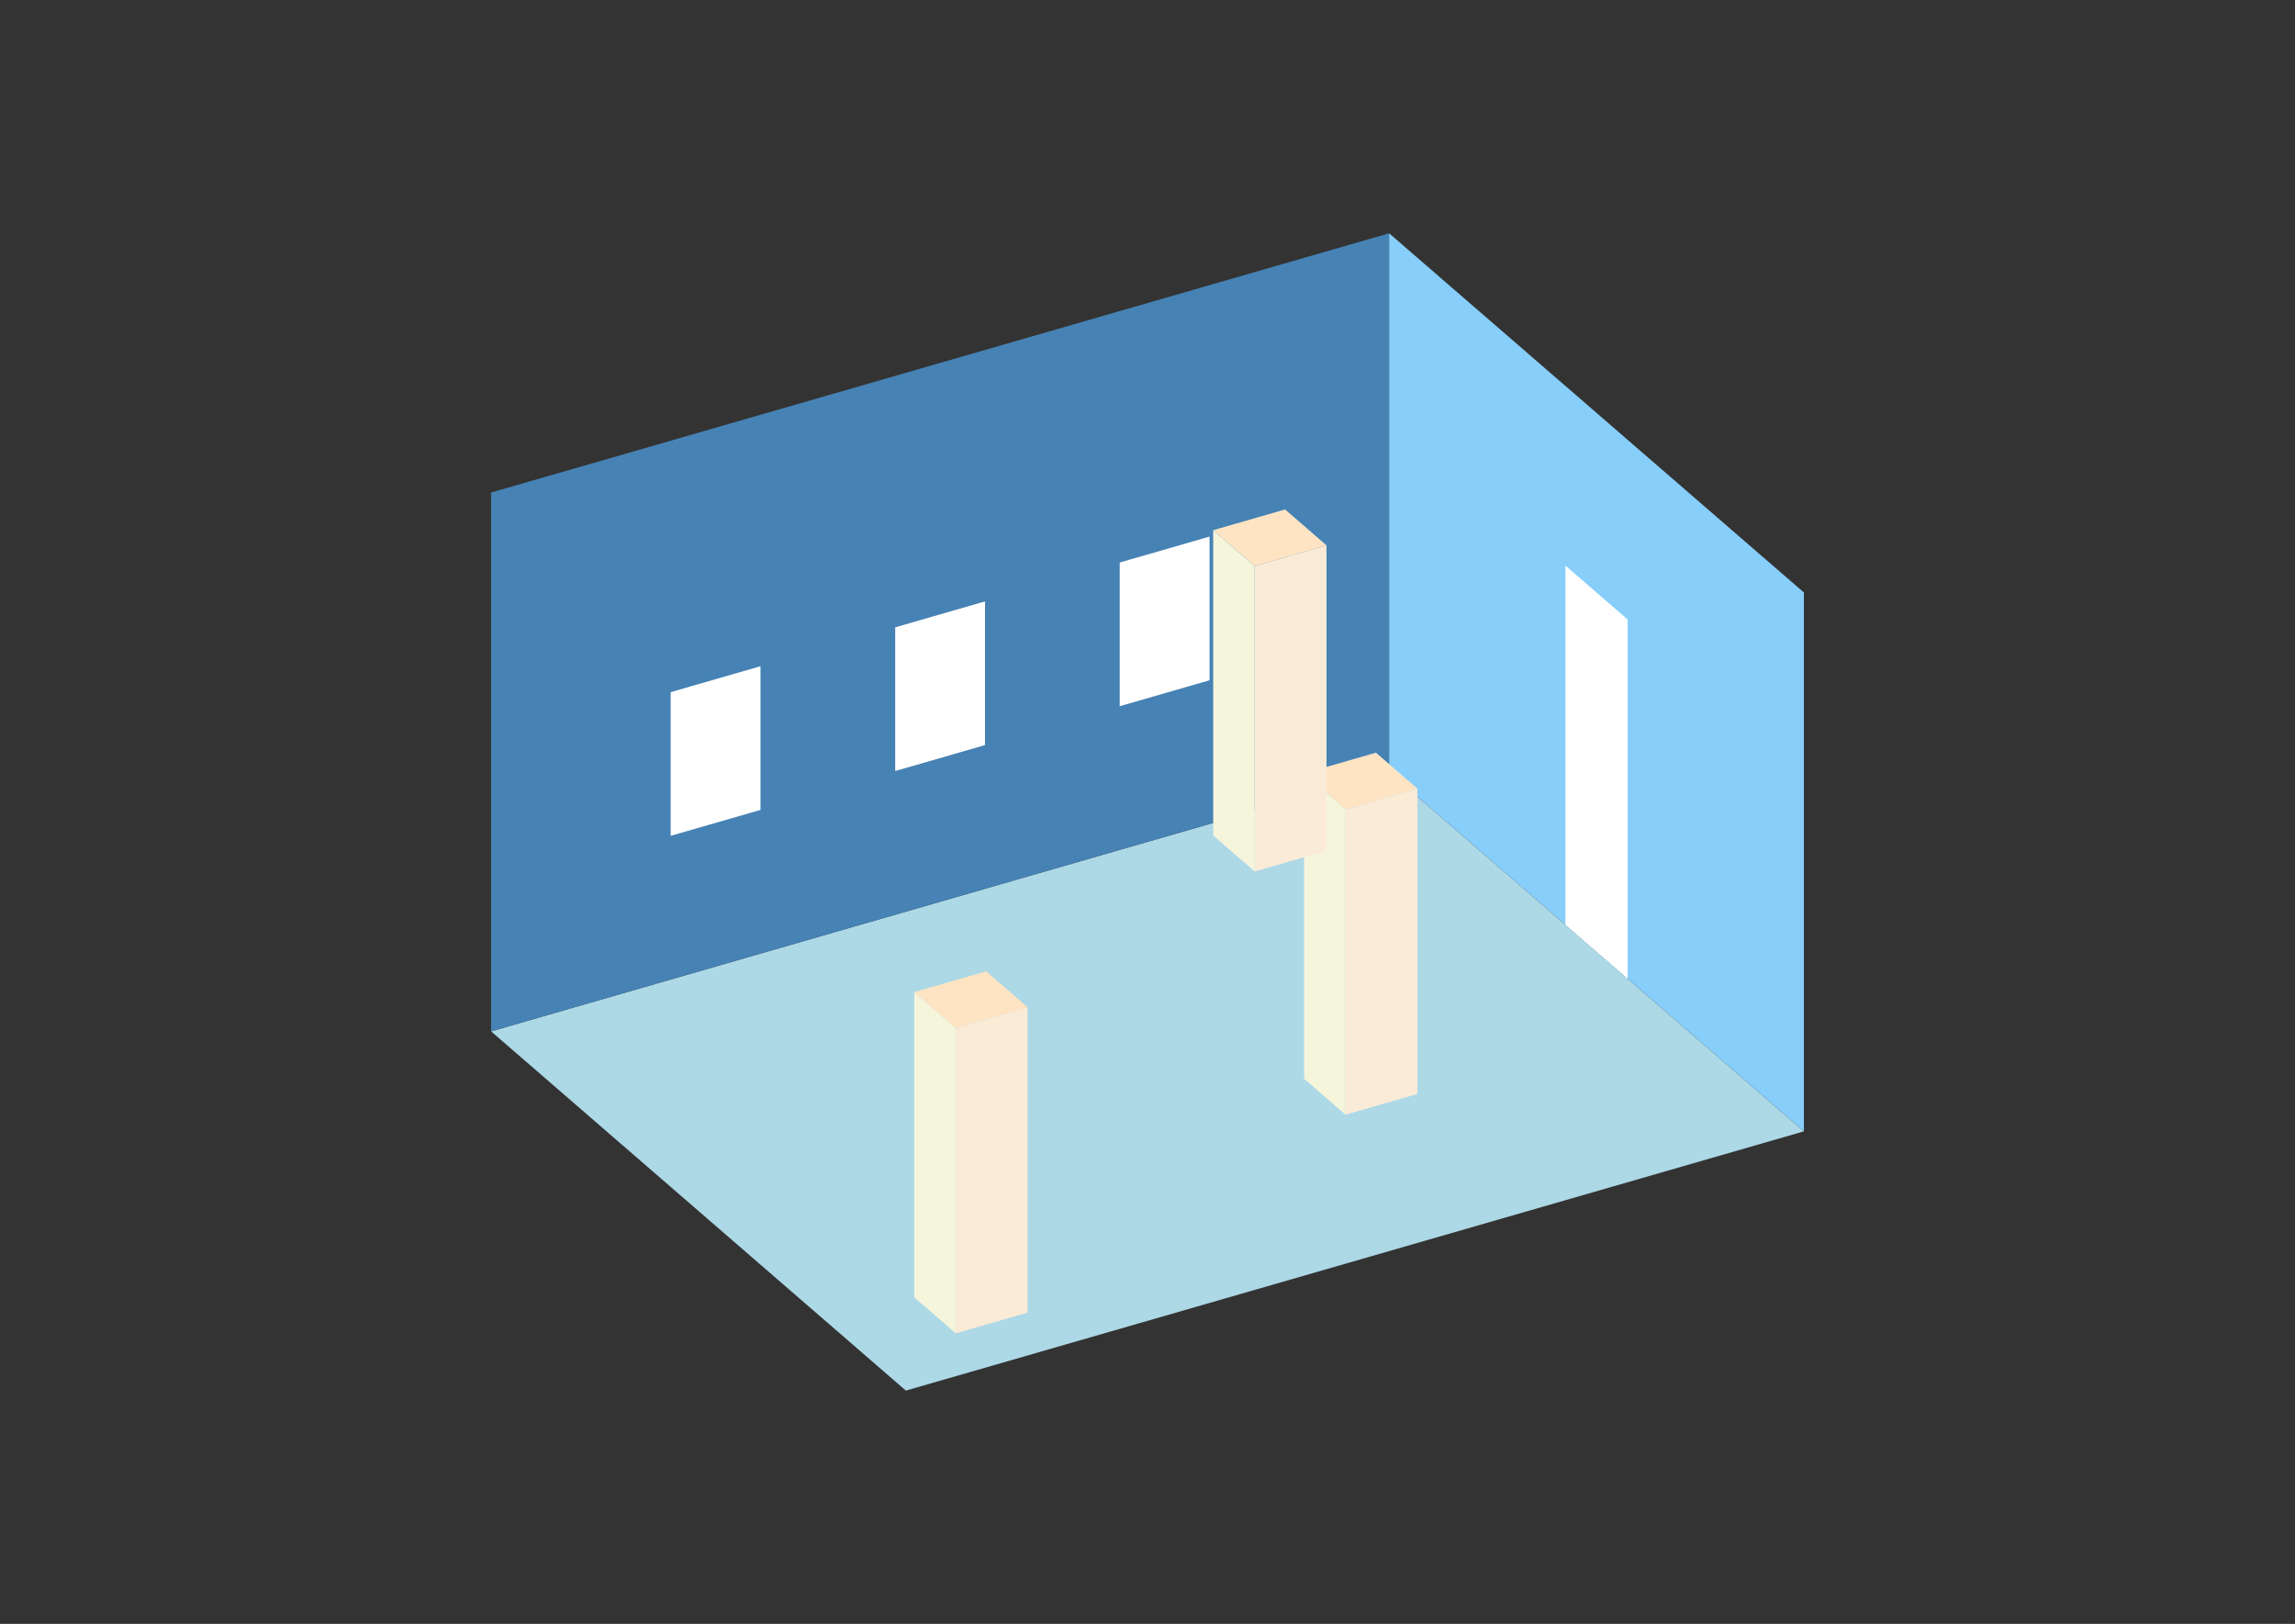 <?xml version="1.0" encoding="UTF-8"?>
<svg
  xmlns="http://www.w3.org/2000/svg"
  width="848"
  height="600"
  style="background-color:white"
>
  <rect width="100%" height="100%" fill="#333333" stroke="none"/>
  <polygon fill="lightblue" points="334.72,513.805 181.458,381.077 513.28,285.288 666.542,418.017" />
  <polygon fill="steelblue" points="181.458,381.077 181.458,181.983 513.28,86.195 513.28,285.288" />
  <polygon fill="lightskyblue" points="666.542,418.017 666.542,218.923 513.28,86.195 513.28,285.288" />
  <polygon fill="white" points="601.406,361.607 601.406,228.878 578.416,208.969 578.416,341.698" />
  <polygon fill="white" points="247.823,308.827 247.823,255.736 281.005,246.157 281.005,299.248" />
  <polygon fill="white" points="330.778,284.88 330.778,231.789 363.96,222.21 363.96,275.301" />
  <polygon fill="white" points="413.733,260.933 413.733,207.841 446.916,198.263 446.916,251.354" />
  <polygon fill="antiquewhite" points="497.177,411.858 497.177,299.039 523.723,291.376 523.723,404.195" />
  <polygon fill="beige" points="497.177,411.858 497.177,299.039 481.851,285.766 481.851,398.586" />
  <polygon fill="bisque" points="497.177,299.039 481.851,285.766 508.397,278.103 523.723,291.376" />
  <polygon fill="antiquewhite" points="353.155,492.651 353.155,379.832 379.7,372.169 379.7,484.988" />
  <polygon fill="beige" points="353.155,492.651 353.155,379.832 337.828,366.559 337.828,479.379" />
  <polygon fill="bisque" points="353.155,379.832 337.828,366.559 364.374,358.896 379.7,372.169" />
  <polygon fill="antiquewhite" points="463.605,321.986 463.605,209.167 490.151,201.504 490.151,314.323" />
  <polygon fill="beige" points="463.605,321.986 463.605,209.167 448.279,195.894 448.279,308.713" />
  <polygon fill="bisque" points="463.605,209.167 448.279,195.894 474.825,188.231 490.151,201.504" />
</svg>
